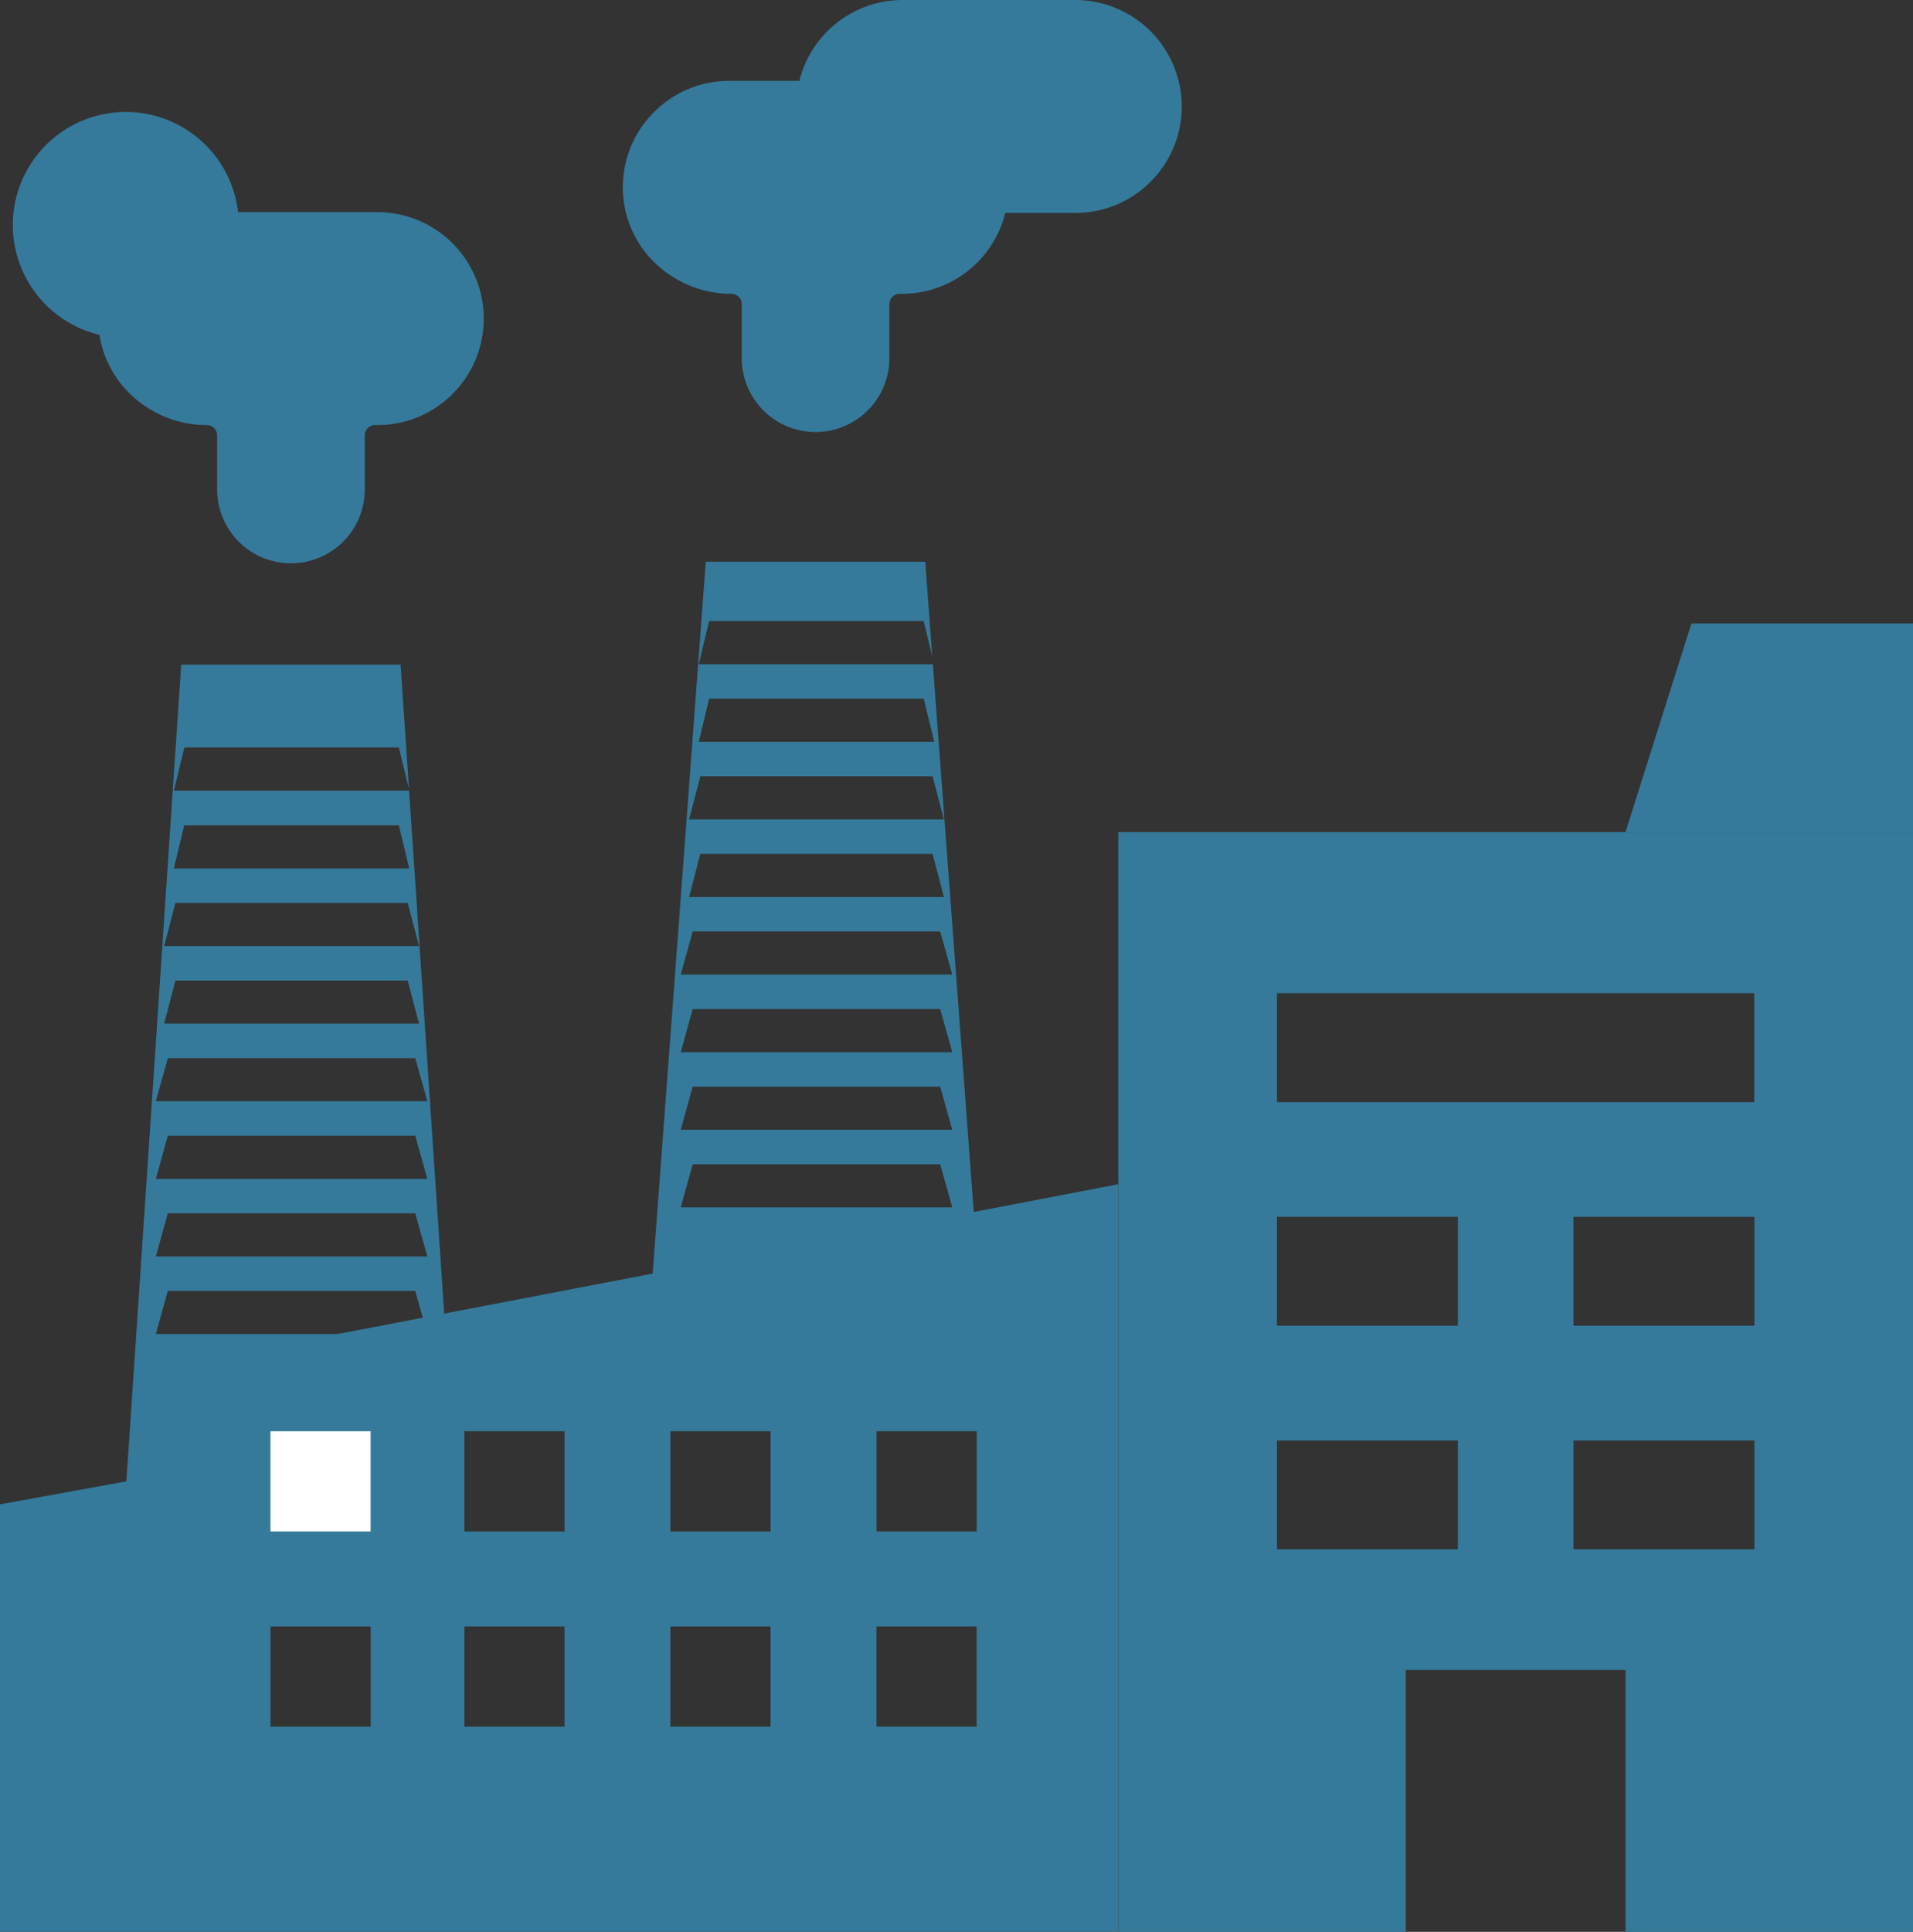 <svg xmlns="http://www.w3.org/2000/svg" width="98.645" height="99.583" viewBox="0 0 98.645 99.583">
  <rect x="0" y="0" width="98.645" height="99.583" fill="#333333" stroke="none"/>
  <g id="rourkela" transform="translate(-10.002 673.451)">
    <path id="Subtraction_6" data-name="Subtraction 6" d="M19937.664,1823.377h-17.883l1.906-28.356.621-9.267.756-11.268h11.313l.436,6.43-.525-2.162h-11.062l-.537,2.227h12.125l.324,4.773.621,9.267,1.906,28.355Zm-15.291-16.607-.615,2.222h14l-.625-2.222Zm0-4-.615,2.222h14l-.625-2.222Zm0-4-.615,2.227h14l-.625-2.227Zm0-4-.615,2.222h14l-.625-2.222Zm.391-4-.576,2.222h13.141l-.586-2.222Zm0-4-.576,2.222h13.141l-.586-2.222Zm.455-4-.535,2.227h12.139l-.535-2.227Z" transform="translate(-19903.719 -2413.675)" fill="#357a9a"/>
    <path id="Subtraction_7" data-name="Subtraction 7" d="M19937.664,1819.379h-17.883l1.992-26.655.59-7.911.7-9.407h11.318l.363,4.881-.443-1.823h-11.064l-.535,2.222h12.072l.307,4.128.592,7.911,1.99,26.654Zm-15.275-12.915-.615,2.222h14l-.621-2.222Zm0-4-.615,2.222h14l-.621-2.222Zm0-4-.615,2.222h14l-.621-2.222Zm0-4-.615,2.222h14l-.621-2.222Zm.395-4-.58,2.227h13.139l-.584-2.227Zm0-4-.58,2.222h13.139l-.584-2.222Zm.455-4-.535,2.222h12.139l-.539-2.222Z" transform="translate(-19876.668 -2419.899)" fill="#357a9a"/>
    <g id="g4974" transform="translate(10.001 -672.451)">
      <g id="Group_30034" data-name="Group 30034" transform="translate(0 0)">
        <g id="g4982" transform="translate(33.112)">
          <path id="path4984" d="M-153.379-25.667a4.467,4.467,0,0,1-1.315,3.174,4.467,4.467,0,0,1-3.174,1.315h-4.465a4.464,4.464,0,0,1-1.3,2.853,4.475,4.475,0,0,1-3.174,1.315h-.117a1.53,1.53,0,0,0-1.531,1.531v2.788a2.807,2.807,0,0,1-2.806,2.806,2.8,2.8,0,0,1-1.984-.822,2.8,2.8,0,0,1-.822-1.984v-2.788a1.532,1.532,0,0,0-1.533-1.531,4.675,4.675,0,0,1-3.219-1.286A4.41,4.41,0,0,1-180.2-21.44a4.476,4.476,0,0,1,1.315-3.232,4.475,4.475,0,0,1,3.174-1.315h4.467a4.463,4.463,0,0,1,1.3-2.853,4.475,4.475,0,0,1,3.174-1.315h8.9a4.49,4.49,0,0,1,4.489,4.489" transform="translate(180.205 30.156)" fill="none"/>
        </g>
        <g id="g4994" transform="translate(1.661 5.774)">
          <path id="path4996" d="M-127.414-55.186a4.475,4.475,0,0,1-1.315,3.174A4.475,4.475,0,0,1-131.9-50.7h-.117a1.53,1.53,0,0,0-1.531,1.531v2.788a2.807,2.807,0,0,1-2.806,2.806,2.8,2.8,0,0,1-1.984-.822,2.8,2.8,0,0,1-.822-1.984v-2.788a1.53,1.53,0,0,0-1.531-1.531,4.671,4.671,0,0,1-3.219-1.286,4.4,4.4,0,0,1-1.387-3.145v-.079a4.824,4.824,0,0,1-4.4-4.806,4.827,4.827,0,0,1,4.826-4.826,4.827,4.827,0,0,1,4.826,4.826q0,.168-.014.337h8.157a4.489,4.489,0,0,1,4.489,4.489" transform="translate(149.698 64.839)" fill="none"/>
        </g>
        <path id="Subtraction_8" data-name="Subtraction 8" d="M19950.764,2503.627h-14.826v-13.5h-11.332v13.5h-14.824v-56.689h40.982v56.689Zm-17.51-25.332h0v5.613h9.328V2478.3h-9.328Zm-15.291,0h0v5.613h9.328V2478.3h-9.328Zm15.291-11.526h0v5.613h9.328v-5.613h-9.328Zm-15.291,0h0v5.613h9.328v-5.613h-9.328Zm0-11.526h0v5.613h24.613v-5.613h-24.613Z" transform="translate(-19852.115 -2405.044)" fill="#357a9a"/>
        <path id="Subtraction_9" data-name="Subtraction 9" d="M19967.445,2485.476h-57.662v-22.034l15-2.731v-5.587l42.66-8.183v38.534h0v0Zm-12.467-15.741h0v5.167h5.166v-5.167h-5.166Zm-10.629,0h0v5.167h5.166v-5.167h-5.166Zm-10.619,0h0v5.167h5.162v-5.167h-5.162Zm-10,0h0v5.167h5.166v-5.167h-5.166Zm31.25-10.062h0v5.167h5.166v-5.167h-5.166Zm-10.629,0h0v5.167h5.166v-5.167h-5.166Zm-10.623,0h0v5.167h5.166v-5.167h-5.166Z" transform="translate(-19909.781 -2386.894)" fill="#357a9a"/>
        <g id="g5046" transform="translate(83.82 31.139)">
          <path id="path5048" d="M-84.773-61.5H-99.6l3.4-10.756h11.428Z" transform="translate(99.6 72.256)" fill="#357a9a"/>
        </g>
        <g id="g5094" transform="translate(33.112)">
          <path id="path5096" d="M-153.379-25.667a4.467,4.467,0,0,1-1.315,3.174,4.467,4.467,0,0,1-3.174,1.315h-4.465a4.464,4.464,0,0,1-1.3,2.853,4.475,4.475,0,0,1-3.174,1.315h-.117a1.53,1.53,0,0,0-1.531,1.531v2.788a2.807,2.807,0,0,1-2.806,2.806,2.8,2.8,0,0,1-1.984-.822,2.8,2.8,0,0,1-.822-1.984v-2.788a1.532,1.532,0,0,0-1.533-1.531,4.675,4.675,0,0,1-3.219-1.286A4.41,4.41,0,0,1-180.2-21.44a4.476,4.476,0,0,1,1.315-3.232,4.475,4.475,0,0,1,3.174-1.315h4.467a4.463,4.463,0,0,1,1.3-2.853,4.475,4.475,0,0,1,3.174-1.315h8.9A4.49,4.49,0,0,1-153.379-25.667Z" transform="translate(180.205 30.156)" fill="#357a9a" stroke="#357a9a" stroke-linecap="round" stroke-linejoin="round" stroke-miterlimit="10" stroke-width="2"/>
        </g>
        <g id="g5098" transform="translate(1.661 5.774)">
          <path id="path5100" d="M-127.414-55.186a4.475,4.475,0,0,1-1.315,3.174A4.475,4.475,0,0,1-131.9-50.7h-.117a1.53,1.53,0,0,0-1.531,1.531v2.788a2.807,2.807,0,0,1-2.806,2.806,2.8,2.8,0,0,1-1.984-.822,2.8,2.8,0,0,1-.822-1.984v-2.788a1.53,1.53,0,0,0-1.531-1.531,4.671,4.671,0,0,1-3.219-1.286,4.4,4.4,0,0,1-1.387-3.145v-.079a4.824,4.824,0,0,1-4.4-4.806,4.827,4.827,0,0,1,4.826-4.826,4.827,4.827,0,0,1,4.826,4.826q0,.168-.014.337h8.157A4.489,4.489,0,0,1-127.414-55.186Z" transform="translate(149.698 64.839)" fill="#357a9a" stroke="#357a9a" stroke-linecap="round" stroke-linejoin="round" stroke-miterlimit="10" stroke-width="2"/>
        </g>
        <path id="path5052" d="M176.022-178.4h-5.166v-5.166h5.166Z" transform="translate(-156.91 256.345)" fill="#fff"/>
      </g>
    </g>
  </g>
</svg>
